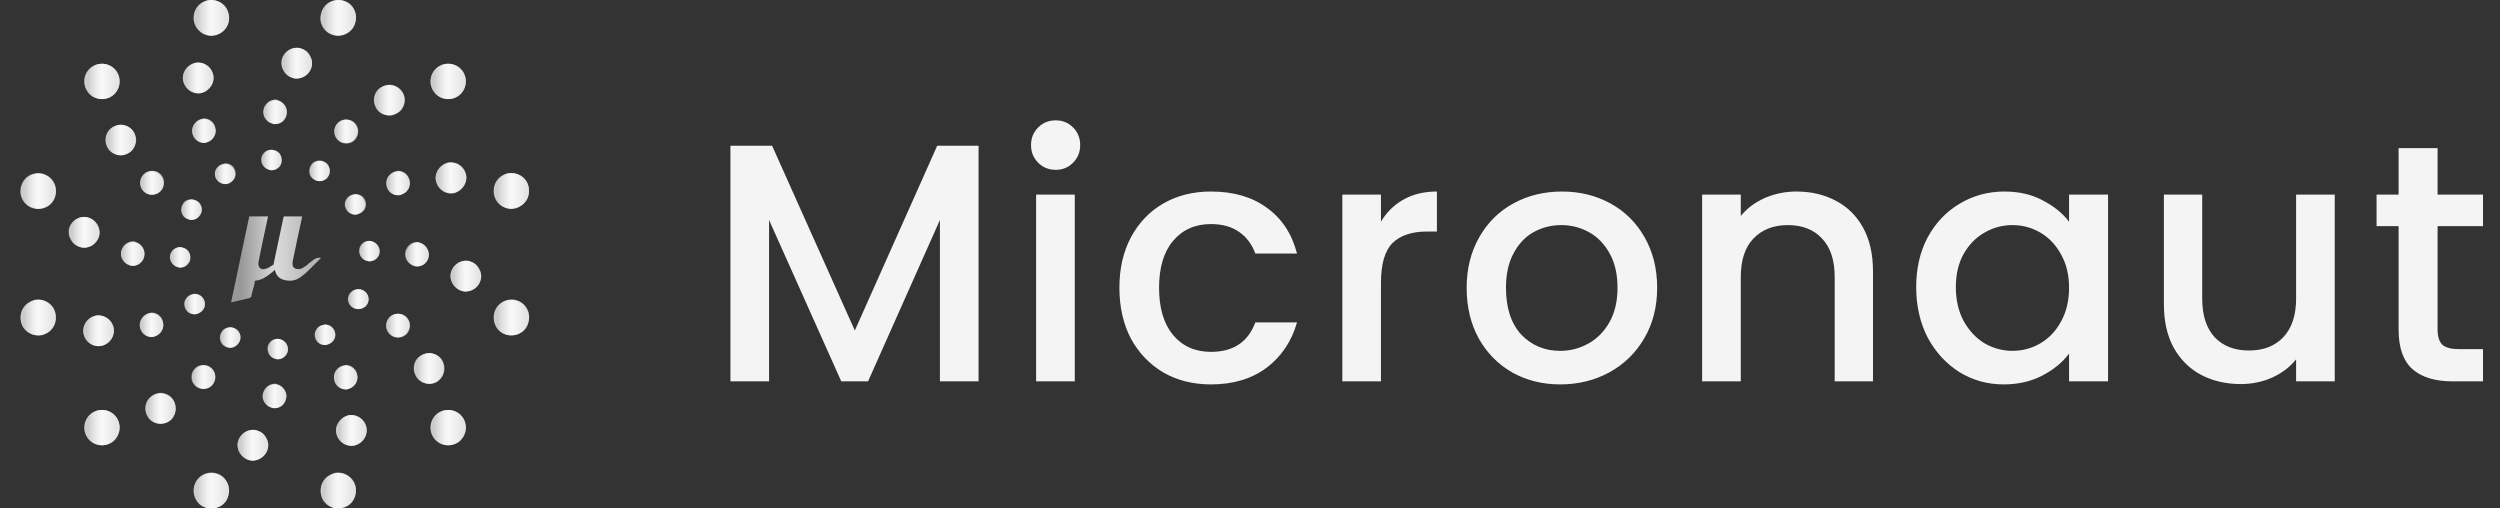 <svg width="118" height="24" viewBox="0 0 118 24" fill="none" xmlns="http://www.w3.org/2000/svg">
<rect x="0" y="0" width="118" height="24" fill="#333333" stroke="none"/>
<path d="M17.445 12.335C17.392 12.335 17.365 12.335 17.311 12.308C17.177 12.281 17.096 12.2 17.015 12.093C16.962 11.985 16.935 11.851 16.962 11.717C17.015 11.502 17.204 11.367 17.419 11.367C17.472 11.367 17.499 11.367 17.553 11.394C17.822 11.475 17.956 11.717 17.902 11.985C17.849 12.2 17.66 12.335 17.445 12.335Z" fill="url(#paint0_linear_3116_15634)"/>
<path d="M17.311 12.31C17.553 12.39 17.822 12.229 17.902 11.987C17.983 11.745 17.822 11.477 17.58 11.396C17.338 11.315 17.069 11.477 16.989 11.719C16.908 11.987 17.069 12.256 17.311 12.31Z" fill="url(#paint1_linear_3116_15634)"/>
<path d="M16.774 10.132C16.559 10.132 16.37 9.997 16.317 9.782C16.236 9.513 16.397 9.272 16.666 9.191C16.72 9.191 16.747 9.164 16.8 9.164C17.015 9.164 17.204 9.298 17.257 9.513C17.338 9.782 17.177 10.024 16.908 10.105C16.854 10.132 16.8 10.132 16.774 10.132Z" fill="url(#paint2_linear_3116_15634)"/>
<path d="M16.882 10.105C17.124 10.024 17.285 9.782 17.204 9.513C17.124 9.272 16.882 9.11 16.613 9.191C16.371 9.272 16.21 9.513 16.291 9.782C16.371 10.024 16.64 10.185 16.882 10.105Z" fill="url(#paint3_linear_3116_15634)"/>
<path fill-rule="evenodd" clip-rule="evenodd" d="M15.153 12.175C14.964 12.363 14.776 12.551 14.588 12.739C14.454 12.874 14.293 13.008 14.131 13.116C13.889 13.277 13.621 13.277 13.352 13.196C13.137 13.116 13.029 12.981 12.976 12.739C12.707 12.954 12.438 13.223 12.035 13.25C12.008 13.411 11.981 13.546 11.928 13.707C11.901 13.787 11.901 13.841 11.874 13.922C11.874 14.029 11.82 14.056 11.713 14.083C11.471 14.137 10.96 14.271 10.906 14.271C11.202 12.927 11.471 11.557 11.766 10.213C12.062 10.213 12.357 10.213 12.653 10.213C12.599 10.428 12.196 12.363 12.196 12.39C12.169 12.632 12.331 12.766 12.546 12.685C12.68 12.659 12.787 12.551 12.895 12.497C12.922 12.497 12.922 12.444 12.922 12.417C13.083 11.691 13.218 10.992 13.379 10.267C13.379 10.24 13.379 10.24 13.406 10.213C13.701 10.213 13.97 10.213 14.266 10.213C14.212 10.428 13.916 11.852 13.809 12.363C13.809 12.39 13.809 12.444 13.809 12.47C13.809 12.578 13.863 12.659 13.97 12.685C14.078 12.712 14.158 12.712 14.266 12.659C14.346 12.605 14.454 12.551 14.534 12.47C14.615 12.39 14.723 12.336 14.803 12.255C14.938 12.175 15.018 12.148 15.153 12.175Z" fill="url(#paint4_linear_3116_15634)"/>
<path d="M15.079 8.546C14.945 8.546 14.838 8.492 14.73 8.411C14.623 8.331 14.596 8.196 14.596 8.062C14.596 7.928 14.649 7.82 14.73 7.713C14.811 7.632 14.945 7.578 15.079 7.578C15.214 7.578 15.321 7.632 15.429 7.713C15.509 7.793 15.563 7.928 15.563 8.062C15.563 8.196 15.509 8.304 15.429 8.411C15.321 8.492 15.214 8.546 15.079 8.546Z" fill="url(#paint5_linear_3116_15634)"/>
<path d="M14.758 7.741C14.57 7.929 14.57 8.224 14.758 8.413C14.946 8.601 15.242 8.601 15.43 8.413C15.618 8.224 15.618 7.929 15.43 7.741C15.242 7.553 14.946 7.553 14.758 7.741Z" fill="url(#paint6_linear_3116_15634)"/>
<path d="M12.823 8.036C12.769 8.036 12.742 8.036 12.688 8.009C12.419 7.928 12.285 7.686 12.339 7.418C12.393 7.203 12.581 7.068 12.796 7.068C12.85 7.068 12.876 7.068 12.93 7.095C13.065 7.122 13.172 7.203 13.226 7.31C13.28 7.418 13.306 7.552 13.28 7.686C13.253 7.875 13.065 8.036 12.823 8.036Z" fill="url(#paint7_linear_3116_15634)"/>
<path d="M12.957 7.095C12.715 7.015 12.446 7.176 12.366 7.418C12.285 7.66 12.446 7.928 12.688 8.009C12.93 8.09 13.199 7.928 13.28 7.686C13.36 7.418 13.199 7.149 12.957 7.095Z" fill="url(#paint8_linear_3116_15634)"/>
<path d="M10.619 8.68C10.404 8.68 10.216 8.546 10.162 8.331C10.082 8.062 10.243 7.82 10.512 7.74C10.566 7.74 10.592 7.713 10.646 7.713C10.861 7.713 11.049 7.847 11.103 8.062C11.184 8.331 11.022 8.573 10.754 8.654C10.7 8.68 10.673 8.68 10.619 8.68Z" fill="url(#paint9_linear_3116_15634)"/>
<path d="M10.754 8.681C10.996 8.6 11.157 8.358 11.076 8.09C10.996 7.848 10.754 7.686 10.485 7.767C10.243 7.848 10.082 8.09 10.163 8.358C10.243 8.573 10.485 8.735 10.754 8.681Z" fill="url(#paint10_linear_3116_15634)"/>
<path d="M9.033 10.374C8.898 10.374 8.791 10.32 8.683 10.239C8.603 10.159 8.549 10.024 8.549 9.89C8.549 9.756 8.603 9.648 8.683 9.541C8.764 9.46 8.898 9.406 9.033 9.406C9.167 9.406 9.274 9.46 9.382 9.541C9.57 9.729 9.57 10.024 9.382 10.213C9.301 10.32 9.167 10.374 9.033 10.374Z" fill="url(#paint11_linear_3116_15634)"/>
<path d="M8.711 9.567C8.523 9.755 8.523 10.051 8.711 10.239C8.9 10.427 9.195 10.427 9.383 10.239C9.571 10.051 9.571 9.755 9.383 9.567C9.195 9.379 8.9 9.379 8.711 9.567Z" fill="url(#paint12_linear_3116_15634)"/>
<path d="M8.523 12.632C8.469 12.632 8.442 12.632 8.388 12.605C8.12 12.524 7.985 12.282 8.039 12.013C8.093 11.798 8.281 11.664 8.496 11.664C8.55 11.664 8.577 11.664 8.63 11.691C8.899 11.772 9.033 12.013 8.98 12.282C8.926 12.47 8.738 12.632 8.523 12.632Z" fill="url(#paint13_linear_3116_15634)"/>
<path d="M8.63 11.691C8.388 11.61 8.119 11.771 8.039 12.013C7.958 12.255 8.119 12.524 8.361 12.605C8.603 12.685 8.872 12.524 8.952 12.282C9.033 12.013 8.899 11.745 8.63 11.691Z" fill="url(#paint14_linear_3116_15634)"/>
<path d="M9.168 14.835C8.953 14.835 8.765 14.7 8.711 14.485C8.631 14.217 8.792 13.975 9.061 13.894C9.114 13.894 9.141 13.867 9.195 13.867C9.41 13.867 9.598 14.002 9.652 14.217C9.733 14.485 9.571 14.727 9.303 14.808C9.276 14.835 9.222 14.835 9.168 14.835Z" fill="url(#paint15_linear_3116_15634)"/>
<path d="M9.06 13.895C8.818 13.975 8.657 14.217 8.738 14.486C8.818 14.728 9.06 14.889 9.329 14.808C9.571 14.728 9.732 14.486 9.652 14.217C9.571 13.975 9.302 13.841 9.06 13.895Z" fill="url(#paint16_linear_3116_15634)"/>
<path d="M10.861 16.421C10.726 16.421 10.619 16.367 10.511 16.286C10.431 16.206 10.377 16.071 10.377 15.937C10.377 15.803 10.431 15.695 10.511 15.588C10.592 15.507 10.726 15.453 10.861 15.453C10.995 15.453 11.103 15.507 11.21 15.588C11.398 15.776 11.398 16.071 11.21 16.259C11.103 16.367 10.995 16.421 10.861 16.421Z" fill="url(#paint17_linear_3116_15634)"/>
<path d="M11.21 16.26C11.398 16.072 11.398 15.777 11.21 15.588C11.021 15.4 10.726 15.4 10.538 15.588C10.35 15.777 10.35 16.072 10.538 16.26C10.726 16.448 11.021 16.448 11.21 16.26Z" fill="url(#paint18_linear_3116_15634)"/>
<path d="M13.119 16.96C13.066 16.96 13.039 16.96 12.985 16.933C12.851 16.906 12.743 16.825 12.689 16.718C12.636 16.61 12.609 16.476 12.636 16.342C12.689 16.127 12.877 15.992 13.092 15.992C13.146 15.992 13.173 15.992 13.227 16.019C13.361 16.046 13.442 16.127 13.522 16.234C13.576 16.342 13.603 16.476 13.576 16.61C13.522 16.799 13.334 16.96 13.119 16.96Z" fill="url(#paint19_linear_3116_15634)"/>
<path d="M12.984 16.931C13.226 17.012 13.495 16.85 13.575 16.608C13.656 16.366 13.495 16.098 13.253 16.017C13.011 15.936 12.742 16.098 12.662 16.34C12.581 16.581 12.742 16.85 12.984 16.931Z" fill="url(#paint20_linear_3116_15634)"/>
<path d="M15.323 16.286C15.108 16.286 14.919 16.151 14.866 15.937C14.839 15.802 14.839 15.695 14.919 15.56C14.973 15.453 15.081 15.372 15.215 15.345C15.269 15.345 15.296 15.318 15.349 15.318C15.564 15.318 15.753 15.453 15.806 15.668C15.887 15.937 15.726 16.178 15.457 16.259C15.403 16.286 15.376 16.286 15.323 16.286Z" fill="url(#paint21_linear_3116_15634)"/>
<path d="M15.215 15.345C14.973 15.426 14.811 15.668 14.892 15.937C14.973 16.178 15.215 16.34 15.483 16.259C15.725 16.178 15.886 15.937 15.806 15.668C15.725 15.426 15.457 15.265 15.215 15.345Z" fill="url(#paint22_linear_3116_15634)"/>
<path d="M16.908 14.593C16.774 14.593 16.667 14.539 16.559 14.459C16.371 14.271 16.371 13.975 16.559 13.787C16.64 13.706 16.774 13.652 16.908 13.652C17.043 13.652 17.15 13.706 17.258 13.787C17.446 13.975 17.446 14.271 17.258 14.459C17.15 14.539 17.043 14.593 16.908 14.593Z" fill="url(#paint23_linear_3116_15634)"/>
<path d="M17.257 14.46C17.445 14.271 17.445 13.976 17.257 13.788C17.069 13.6 16.774 13.6 16.585 13.788C16.397 13.976 16.397 14.271 16.585 14.46C16.747 14.621 17.069 14.621 17.257 14.46Z" fill="url(#paint24_linear_3116_15634)"/>
<path d="M19.675 12.578C19.622 12.578 19.568 12.578 19.541 12.551C19.245 12.47 19.057 12.148 19.138 11.852C19.192 11.61 19.433 11.422 19.675 11.422C19.729 11.422 19.783 11.422 19.81 11.449C20.105 11.529 20.294 11.852 20.213 12.148C20.159 12.416 19.944 12.578 19.675 12.578Z" fill="url(#paint25_linear_3116_15634)"/>
<path d="M19.837 11.476C19.541 11.395 19.246 11.583 19.165 11.879C19.085 12.175 19.273 12.47 19.568 12.551C19.864 12.631 20.16 12.443 20.24 12.148C20.294 11.879 20.133 11.556 19.837 11.476Z" fill="url(#paint26_linear_3116_15634)"/>
<path d="M18.788 9.218C18.546 9.218 18.304 9.057 18.25 8.788C18.224 8.654 18.224 8.493 18.304 8.358C18.385 8.224 18.492 8.143 18.654 8.089C18.707 8.089 18.761 8.062 18.788 8.062C19.03 8.062 19.272 8.224 19.326 8.493C19.352 8.627 19.352 8.788 19.272 8.923C19.191 9.057 19.084 9.138 18.922 9.191C18.895 9.218 18.842 9.218 18.788 9.218Z" fill="url(#paint27_linear_3116_15634)"/>
<path d="M18.924 9.191C19.22 9.111 19.408 8.815 19.327 8.52C19.247 8.224 18.951 8.036 18.655 8.116C18.36 8.197 18.172 8.493 18.252 8.788C18.333 9.111 18.628 9.272 18.924 9.191Z" fill="url(#paint28_linear_3116_15634)"/>
<path d="M16.344 6.773C16.182 6.773 16.048 6.72 15.941 6.612C15.833 6.505 15.779 6.37 15.779 6.209C15.779 6.048 15.833 5.913 15.941 5.806C16.048 5.698 16.182 5.645 16.344 5.645C16.505 5.645 16.639 5.698 16.747 5.806C16.962 6.021 16.962 6.37 16.747 6.612C16.639 6.72 16.505 6.773 16.344 6.773Z" fill="url(#paint29_linear_3116_15634)"/>
<path d="M15.941 6.585C16.156 6.8 16.505 6.8 16.72 6.585C16.935 6.37 16.935 6.021 16.72 5.806C16.505 5.591 16.156 5.591 15.941 5.806C15.726 6.021 15.726 6.37 15.941 6.585Z" fill="url(#paint30_linear_3116_15634)"/>
<path d="M12.984 5.859C12.93 5.859 12.877 5.859 12.85 5.832C12.554 5.751 12.366 5.429 12.447 5.133C12.5 4.891 12.742 4.703 12.984 4.703C13.038 4.703 13.091 4.703 13.118 4.73C13.414 4.811 13.602 5.133 13.521 5.429C13.468 5.698 13.253 5.859 12.984 5.859Z" fill="url(#paint31_linear_3116_15634)"/>
<path d="M12.85 5.832C13.145 5.913 13.441 5.725 13.521 5.429C13.602 5.133 13.414 4.838 13.118 4.757C12.823 4.676 12.527 4.865 12.447 5.16C12.366 5.456 12.554 5.751 12.85 5.832Z" fill="url(#paint32_linear_3116_15634)"/>
<path d="M9.625 6.745C9.383 6.745 9.141 6.584 9.087 6.315C9.006 6.02 9.195 5.697 9.49 5.617C9.544 5.617 9.598 5.59 9.625 5.59C9.866 5.59 10.108 5.751 10.162 6.02C10.243 6.315 10.055 6.638 9.759 6.719C9.732 6.745 9.678 6.745 9.625 6.745Z" fill="url(#paint33_linear_3116_15634)"/>
<path d="M9.49 5.644C9.195 5.724 9.006 6.02 9.087 6.316C9.168 6.611 9.463 6.799 9.759 6.719C10.055 6.638 10.243 6.342 10.162 6.047C10.082 5.751 9.786 5.563 9.49 5.644Z" fill="url(#paint34_linear_3116_15634)"/>
<path d="M7.179 9.191C7.017 9.191 6.883 9.138 6.776 9.03C6.668 8.923 6.614 8.788 6.614 8.627C6.614 8.466 6.668 8.331 6.776 8.224C6.883 8.116 7.017 8.062 7.179 8.062C7.34 8.062 7.474 8.116 7.582 8.224C7.689 8.331 7.743 8.466 7.743 8.627C7.743 8.788 7.689 8.923 7.582 9.03C7.474 9.138 7.313 9.191 7.179 9.191Z" fill="url(#paint35_linear_3116_15634)"/>
<path d="M6.776 9.03C6.991 9.245 7.34 9.245 7.555 9.03C7.77 8.815 7.77 8.466 7.555 8.251C7.34 8.036 6.991 8.036 6.776 8.251C6.561 8.466 6.561 8.815 6.776 9.03Z" fill="url(#paint36_linear_3116_15634)"/>
<path d="M6.265 12.55C6.211 12.55 6.158 12.55 6.131 12.523C5.835 12.443 5.647 12.12 5.728 11.825C5.781 11.583 6.023 11.395 6.265 11.395C6.319 11.395 6.373 11.395 6.4 11.421C6.695 11.502 6.883 11.825 6.803 12.12C6.749 12.389 6.507 12.55 6.265 12.55Z" fill="url(#paint37_linear_3116_15634)"/>
<path d="M6.131 12.523C6.426 12.604 6.722 12.416 6.803 12.12C6.883 11.825 6.695 11.529 6.4 11.448C6.104 11.368 5.808 11.556 5.728 11.851C5.647 12.147 5.835 12.443 6.131 12.523Z" fill="url(#paint38_linear_3116_15634)"/>
<path d="M7.153 15.91C6.911 15.91 6.669 15.748 6.615 15.479C6.535 15.184 6.723 14.861 7.019 14.781C7.072 14.781 7.126 14.754 7.153 14.754C7.395 14.754 7.637 14.915 7.69 15.184C7.771 15.479 7.583 15.802 7.287 15.883C7.26 15.91 7.207 15.91 7.153 15.91Z" fill="url(#paint39_linear_3116_15634)"/>
<path d="M7.019 14.808C6.723 14.888 6.535 15.184 6.615 15.48C6.696 15.775 6.992 15.963 7.287 15.883C7.583 15.802 7.771 15.507 7.69 15.211C7.61 14.915 7.314 14.727 7.019 14.808Z" fill="url(#paint40_linear_3116_15634)"/>
<path d="M9.598 18.355C9.436 18.355 9.302 18.302 9.194 18.194C9.087 18.087 9.033 17.952 9.033 17.791C9.033 17.63 9.087 17.495 9.194 17.388C9.302 17.28 9.436 17.227 9.598 17.227C9.759 17.227 9.893 17.28 10.001 17.388C10.216 17.603 10.216 17.952 10.001 18.194C9.893 18.302 9.759 18.355 9.598 18.355Z" fill="url(#paint41_linear_3116_15634)"/>
<path d="M10.001 17.415C9.786 17.2 9.437 17.2 9.222 17.415C9.007 17.63 9.007 17.98 9.222 18.195C9.437 18.41 9.786 18.41 10.001 18.195C10.216 17.98 10.216 17.63 10.001 17.415Z" fill="url(#paint42_linear_3116_15634)"/>
<path d="M12.957 19.269C12.903 19.269 12.85 19.269 12.823 19.242C12.688 19.215 12.554 19.108 12.473 18.973C12.393 18.839 12.366 18.678 12.42 18.543C12.473 18.301 12.715 18.113 12.957 18.113C13.011 18.113 13.065 18.113 13.091 18.14C13.226 18.167 13.36 18.274 13.441 18.409C13.521 18.543 13.548 18.704 13.495 18.839C13.441 19.108 13.226 19.269 12.957 19.269Z" fill="url(#paint43_linear_3116_15634)"/>
<path d="M13.092 18.167C12.796 18.087 12.501 18.275 12.42 18.57C12.339 18.866 12.528 19.162 12.823 19.242C13.119 19.323 13.415 19.135 13.495 18.839C13.576 18.57 13.388 18.248 13.092 18.167Z" fill="url(#paint44_linear_3116_15634)"/>
<path d="M16.316 18.382C16.074 18.382 15.832 18.221 15.779 17.952C15.752 17.818 15.752 17.657 15.832 17.522C15.913 17.388 16.021 17.307 16.182 17.253C16.236 17.253 16.289 17.227 16.316 17.227C16.558 17.227 16.8 17.388 16.854 17.657C16.934 17.952 16.746 18.275 16.451 18.355C16.424 18.382 16.37 18.382 16.316 18.382Z" fill="url(#paint45_linear_3116_15634)"/>
<path d="M16.451 18.355C16.747 18.275 16.935 17.979 16.855 17.684C16.774 17.388 16.478 17.2 16.183 17.28C15.887 17.361 15.699 17.657 15.78 17.952C15.86 18.248 16.156 18.436 16.451 18.355Z" fill="url(#paint46_linear_3116_15634)"/>
<path d="M18.79 15.937C18.629 15.937 18.494 15.884 18.387 15.776C18.172 15.561 18.172 15.212 18.387 14.97C18.494 14.862 18.629 14.809 18.79 14.809C18.951 14.809 19.086 14.862 19.193 14.97C19.408 15.185 19.408 15.534 19.193 15.776C19.059 15.884 18.924 15.937 18.79 15.937Z" fill="url(#paint47_linear_3116_15634)"/>
<path d="M19.166 14.97C18.951 14.755 18.602 14.755 18.387 14.97C18.172 15.185 18.172 15.534 18.387 15.749C18.602 15.964 18.951 15.964 19.166 15.749C19.381 15.534 19.381 15.185 19.166 14.97Z" fill="url(#paint48_linear_3116_15634)"/>
<path d="M21.986 13.758C21.932 13.758 21.852 13.758 21.798 13.731C21.422 13.623 21.18 13.22 21.287 12.844C21.368 12.522 21.664 12.307 21.986 12.307C22.04 12.307 22.12 12.307 22.174 12.334C22.362 12.387 22.524 12.495 22.604 12.683C22.712 12.844 22.739 13.032 22.685 13.22C22.604 13.543 22.309 13.758 21.986 13.758Z" fill="url(#paint49_linear_3116_15634)"/>
<path d="M21.798 13.732C22.174 13.839 22.577 13.597 22.685 13.221C22.792 12.845 22.55 12.442 22.174 12.334C21.798 12.227 21.395 12.469 21.287 12.845C21.18 13.221 21.422 13.624 21.798 13.732Z" fill="url(#paint50_linear_3116_15634)"/>
<path d="M21.287 9.109C20.964 9.109 20.669 8.894 20.588 8.572C20.481 8.196 20.723 7.793 21.099 7.685C21.152 7.658 21.233 7.658 21.287 7.658C21.609 7.658 21.905 7.873 21.986 8.196C22.093 8.572 21.851 8.975 21.475 9.083C21.421 9.109 21.341 9.109 21.287 9.109Z" fill="url(#paint51_linear_3116_15634)"/>
<path d="M21.986 8.222C21.878 7.846 21.502 7.604 21.099 7.711C20.723 7.819 20.481 8.195 20.588 8.598C20.696 8.974 21.072 9.216 21.475 9.109C21.851 8.974 22.093 8.598 21.986 8.222Z" fill="url(#paint52_linear_3116_15634)"/>
<path d="M18.385 5.453C18.197 5.453 18.009 5.373 17.874 5.238C17.74 5.104 17.659 4.916 17.659 4.728C17.659 4.539 17.74 4.351 17.874 4.217C18.009 4.083 18.197 4.002 18.385 4.002C18.573 4.002 18.761 4.083 18.895 4.217C19.03 4.351 19.11 4.539 19.11 4.728C19.11 4.916 19.03 5.104 18.895 5.238C18.734 5.373 18.573 5.453 18.385 5.453Z" fill="url(#paint53_linear_3116_15634)"/>
<path d="M18.869 4.217C18.601 3.948 18.144 3.948 17.848 4.217C17.579 4.486 17.579 4.943 17.848 5.238C18.117 5.507 18.574 5.507 18.869 5.238C19.165 4.943 19.165 4.486 18.869 4.217Z" fill="url(#paint54_linear_3116_15634)"/>
<path d="M14.005 3.707C13.951 3.707 13.87 3.707 13.817 3.68C13.44 3.573 13.198 3.17 13.306 2.793C13.387 2.471 13.682 2.256 14.005 2.256C14.058 2.256 14.139 2.256 14.193 2.283C14.381 2.336 14.542 2.444 14.623 2.632C14.73 2.793 14.757 2.982 14.704 3.17C14.623 3.492 14.327 3.707 14.005 3.707Z" fill="url(#paint55_linear_3116_15634)"/>
<path d="M13.816 3.681C14.193 3.788 14.596 3.547 14.703 3.17C14.811 2.794 14.569 2.391 14.193 2.283C13.816 2.176 13.413 2.418 13.306 2.794C13.225 3.197 13.44 3.574 13.816 3.681Z" fill="url(#paint56_linear_3116_15634)"/>
<path d="M9.355 4.406C9.033 4.406 8.737 4.191 8.657 3.869C8.549 3.493 8.791 3.089 9.167 2.982C9.221 2.955 9.302 2.955 9.355 2.955C9.678 2.955 9.973 3.17 10.054 3.493C10.108 3.681 10.081 3.869 9.973 4.03C9.866 4.191 9.732 4.326 9.543 4.379C9.49 4.406 9.436 4.406 9.355 4.406Z" fill="url(#paint57_linear_3116_15634)"/>
<path d="M9.543 4.378C9.92 4.271 10.162 3.894 10.054 3.491C9.947 3.115 9.57 2.873 9.167 2.981C8.791 3.088 8.549 3.464 8.657 3.868C8.791 4.244 9.167 4.486 9.543 4.378Z" fill="url(#paint58_linear_3116_15634)"/>
<path d="M5.7 7.336C5.512 7.336 5.324 7.255 5.189 7.121C4.894 6.825 4.921 6.369 5.189 6.1C5.324 5.965 5.512 5.885 5.7 5.885C5.888 5.885 6.076 5.965 6.211 6.1C6.345 6.234 6.426 6.422 6.426 6.61C6.426 6.799 6.345 6.987 6.211 7.121C6.076 7.255 5.888 7.336 5.7 7.336Z" fill="url(#paint59_linear_3116_15634)"/>
<path d="M6.21 6.098C5.941 5.829 5.484 5.829 5.189 6.098C4.92 6.367 4.92 6.824 5.189 7.119C5.458 7.388 5.915 7.388 6.21 7.119C6.479 6.824 6.479 6.367 6.21 6.098Z" fill="url(#paint60_linear_3116_15634)"/>
<path d="M3.98 11.69C3.926 11.69 3.845 11.69 3.791 11.663C3.603 11.609 3.442 11.501 3.361 11.313C3.254 11.152 3.227 10.964 3.281 10.776C3.361 10.453 3.657 10.238 3.98 10.238C4.033 10.238 4.114 10.238 4.168 10.265C4.544 10.373 4.786 10.776 4.678 11.152C4.571 11.475 4.302 11.69 3.98 11.69Z" fill="url(#paint61_linear_3116_15634)"/>
<path d="M4.141 10.266C3.765 10.158 3.362 10.4 3.254 10.777C3.173 11.153 3.388 11.556 3.792 11.663C4.168 11.771 4.571 11.529 4.678 11.153C4.759 10.777 4.544 10.373 4.141 10.266Z" fill="url(#paint62_linear_3116_15634)"/>
<path d="M4.652 16.338C4.33 16.338 4.034 16.123 3.953 15.8C3.846 15.424 4.088 15.021 4.464 14.914C4.518 14.887 4.598 14.887 4.652 14.887C4.975 14.887 5.27 15.102 5.351 15.424C5.458 15.8 5.217 16.204 4.84 16.311C4.787 16.311 4.733 16.338 4.652 16.338Z" fill="url(#paint63_linear_3116_15634)"/>
<path d="M4.464 14.914C4.088 15.022 3.846 15.398 3.953 15.801C4.061 16.177 4.437 16.419 4.84 16.312C5.217 16.204 5.458 15.828 5.351 15.425C5.243 15.049 4.84 14.807 4.464 14.914Z" fill="url(#paint64_linear_3116_15634)"/>
<path d="M7.581 19.994C7.393 19.994 7.205 19.914 7.07 19.779C6.936 19.645 6.855 19.457 6.855 19.269C6.855 19.081 6.936 18.892 7.07 18.758C7.205 18.624 7.393 18.543 7.581 18.543C7.769 18.543 7.957 18.624 8.092 18.758C8.361 19.054 8.361 19.511 8.092 19.779C7.957 19.941 7.769 19.994 7.581 19.994Z" fill="url(#paint65_linear_3116_15634)"/>
<path d="M8.091 18.784C7.822 18.515 7.365 18.515 7.07 18.784C6.801 19.052 6.801 19.509 7.07 19.805C7.338 20.074 7.795 20.074 8.091 19.805C8.36 19.509 8.36 19.052 8.091 18.784Z" fill="url(#paint66_linear_3116_15634)"/>
<path d="M11.935 21.74C11.882 21.74 11.801 21.74 11.747 21.713C11.371 21.606 11.129 21.203 11.237 20.827C11.317 20.504 11.613 20.289 11.935 20.289C11.989 20.289 12.07 20.289 12.123 20.316C12.312 20.37 12.473 20.477 12.553 20.665C12.661 20.827 12.688 21.015 12.634 21.203C12.553 21.498 12.258 21.74 11.935 21.74Z" fill="url(#paint67_linear_3116_15634)"/>
<path d="M12.123 20.317C11.747 20.209 11.344 20.451 11.237 20.827C11.129 21.204 11.371 21.607 11.747 21.714C12.123 21.822 12.527 21.58 12.634 21.204C12.742 20.8 12.5 20.424 12.123 20.317Z" fill="url(#paint68_linear_3116_15634)"/>
<path d="M16.585 21.041C16.262 21.041 15.967 20.826 15.886 20.504C15.832 20.316 15.859 20.127 15.967 19.966C16.074 19.805 16.209 19.671 16.397 19.617C16.451 19.59 16.531 19.59 16.585 19.59C16.907 19.59 17.203 19.805 17.284 20.127C17.391 20.504 17.149 20.907 16.773 21.014C16.692 21.041 16.639 21.041 16.585 21.041Z" fill="url(#paint69_linear_3116_15634)"/>
<path d="M16.397 19.617C16.02 19.725 15.778 20.101 15.886 20.504C15.993 20.881 16.37 21.122 16.773 21.015C17.149 20.907 17.391 20.531 17.284 20.128C17.176 19.752 16.773 19.51 16.397 19.617Z" fill="url(#paint70_linear_3116_15634)"/>
<path d="M20.267 18.113C20.078 18.113 19.89 18.033 19.756 17.898C19.622 17.764 19.541 17.576 19.541 17.388C19.541 17.2 19.622 17.012 19.756 16.877C19.89 16.743 20.078 16.662 20.267 16.662C20.455 16.662 20.643 16.743 20.777 16.877C21.046 17.146 21.046 17.63 20.777 17.898C20.643 18.06 20.455 18.113 20.267 18.113Z" fill="url(#paint71_linear_3116_15634)"/>
<path d="M20.749 17.897C21.018 17.628 21.018 17.171 20.749 16.875C20.48 16.607 20.024 16.607 19.728 16.875C19.459 17.144 19.459 17.601 19.728 17.897C20.024 18.192 20.48 18.192 20.749 17.897Z" fill="url(#paint72_linear_3116_15634)"/>
<path d="M24.137 15.83C24.056 15.83 24.003 15.83 23.922 15.803C23.707 15.749 23.519 15.615 23.411 15.4C23.304 15.212 23.277 14.97 23.331 14.755C23.438 14.379 23.761 14.137 24.137 14.137C24.218 14.137 24.271 14.137 24.352 14.164C24.809 14.271 25.078 14.755 24.943 15.185C24.863 15.588 24.513 15.83 24.137 15.83Z" fill="url(#paint73_linear_3116_15634)"/>
<path d="M24.352 14.189C23.895 14.082 23.439 14.324 23.331 14.781C23.224 15.238 23.465 15.694 23.922 15.802C24.379 15.909 24.836 15.668 24.944 15.211C25.051 14.754 24.782 14.297 24.352 14.189Z" fill="url(#paint74_linear_3116_15634)"/>
<path d="M24.137 9.863C23.761 9.863 23.411 9.594 23.331 9.245C23.277 9.03 23.304 8.788 23.411 8.6C23.519 8.412 23.707 8.277 23.922 8.197C24.003 8.17 24.056 8.17 24.137 8.17C24.513 8.17 24.863 8.439 24.943 8.788C24.997 9.003 24.97 9.245 24.863 9.433C24.755 9.621 24.567 9.756 24.352 9.836C24.271 9.836 24.218 9.863 24.137 9.863Z" fill="url(#paint75_linear_3116_15634)"/>
<path d="M24.352 9.81C24.809 9.702 25.051 9.245 24.944 8.788C24.836 8.332 24.379 8.09 23.922 8.197C23.465 8.305 23.224 8.762 23.331 9.218C23.439 9.675 23.895 9.944 24.352 9.81Z" fill="url(#paint76_linear_3116_15634)"/>
<path d="M21.154 4.676C20.939 4.676 20.724 4.595 20.563 4.434C20.402 4.273 20.321 4.058 20.321 3.843C20.321 3.628 20.402 3.413 20.563 3.252C20.724 3.09 20.939 3.01 21.154 3.01C21.369 3.01 21.584 3.09 21.746 3.252C22.068 3.574 22.068 4.112 21.746 4.434C21.584 4.595 21.369 4.676 21.154 4.676Z" fill="url(#paint77_linear_3116_15634)"/>
<path d="M20.563 4.434C20.886 4.757 21.423 4.757 21.746 4.434C22.068 4.112 22.068 3.574 21.746 3.252C21.423 2.929 20.886 2.929 20.563 3.252C20.241 3.574 20.241 4.085 20.563 4.434Z" fill="url(#paint78_linear_3116_15634)"/>
<path d="M15.967 1.693C15.886 1.693 15.832 1.693 15.752 1.666C15.295 1.559 15.026 1.075 15.161 0.645C15.241 0.269 15.591 0 15.967 0C16.047 0 16.101 0 16.182 0.027C16.639 0.134 16.908 0.618 16.773 1.048C16.693 1.424 16.343 1.693 15.967 1.693Z" fill="url(#paint79_linear_3116_15634)"/>
<path d="M15.752 1.64C16.209 1.747 16.666 1.505 16.773 1.049C16.881 0.592 16.639 0.135 16.182 0.027C15.725 -0.08 15.268 0.162 15.161 0.619C15.026 1.075 15.295 1.532 15.752 1.64Z" fill="url(#paint80_linear_3116_15634)"/>
<path d="M9.974 1.693C9.598 1.693 9.248 1.424 9.168 1.075C9.114 0.86 9.141 0.618 9.248 0.43C9.356 0.242 9.544 0.108 9.759 0.027C9.839 0 9.92 0 9.974 0C10.35 0 10.699 0.269 10.78 0.618C10.914 1.075 10.646 1.532 10.189 1.666C10.135 1.666 10.054 1.693 9.974 1.693Z" fill="url(#paint81_linear_3116_15634)"/>
<path d="M10.189 1.64C10.646 1.532 10.915 1.075 10.78 0.619C10.673 0.162 10.216 -0.08 9.759 0.027C9.302 0.135 9.06 0.592 9.168 1.049C9.302 1.505 9.759 1.774 10.189 1.64Z" fill="url(#paint82_linear_3116_15634)"/>
<path d="M4.814 4.676C4.599 4.676 4.384 4.595 4.222 4.434C4.061 4.273 3.98 4.058 3.98 3.843C3.98 3.628 4.061 3.413 4.222 3.252C4.384 3.09 4.599 3.01 4.814 3.01C5.029 3.01 5.244 3.09 5.405 3.252C5.566 3.413 5.647 3.628 5.647 3.843C5.647 4.058 5.566 4.273 5.405 4.434C5.244 4.595 5.029 4.676 4.814 4.676Z" fill="url(#paint83_linear_3116_15634)"/>
<path d="M4.222 4.434C4.545 4.757 5.082 4.757 5.405 4.434C5.727 4.112 5.727 3.574 5.405 3.252C5.082 2.929 4.545 2.929 4.222 3.252C3.9 3.574 3.9 4.085 4.222 4.434Z" fill="url(#paint84_linear_3116_15634)"/>
<path d="M1.804 9.864C1.723 9.864 1.669 9.864 1.589 9.837C1.132 9.729 0.863 9.245 0.998 8.815C1.105 8.439 1.428 8.197 1.804 8.197C1.884 8.197 1.938 8.197 2.019 8.224C2.234 8.278 2.422 8.412 2.529 8.627C2.637 8.815 2.664 9.057 2.61 9.272C2.529 9.595 2.207 9.864 1.804 9.864Z" fill="url(#paint85_linear_3116_15634)"/>
<path d="M2.019 8.197C1.562 8.09 1.105 8.332 0.998 8.788C0.89 9.245 1.132 9.702 1.589 9.81C2.046 9.944 2.503 9.675 2.611 9.218C2.745 8.788 2.476 8.332 2.019 8.197Z" fill="url(#paint86_linear_3116_15634)"/>
<path d="M1.804 15.83C1.428 15.83 1.078 15.561 0.998 15.212C0.944 14.997 0.971 14.755 1.078 14.567C1.186 14.379 1.374 14.244 1.589 14.164C1.669 14.137 1.723 14.137 1.804 14.137C2.18 14.137 2.529 14.405 2.61 14.755C2.664 14.97 2.637 15.212 2.529 15.4C2.422 15.588 2.234 15.722 2.019 15.803C1.965 15.83 1.884 15.83 1.804 15.83Z" fill="url(#paint87_linear_3116_15634)"/>
<path d="M1.589 14.191C1.132 14.298 0.89 14.755 0.998 15.212C1.105 15.669 1.562 15.911 2.019 15.803C2.476 15.696 2.718 15.239 2.611 14.782C2.503 14.325 2.046 14.056 1.589 14.191Z" fill="url(#paint88_linear_3116_15634)"/>
<path d="M4.814 21.016C4.599 21.016 4.384 20.935 4.222 20.774C3.9 20.451 3.9 19.914 4.222 19.591C4.384 19.43 4.599 19.35 4.814 19.35C5.029 19.35 5.244 19.43 5.405 19.591C5.566 19.753 5.647 19.968 5.647 20.183C5.647 20.398 5.566 20.613 5.405 20.774C5.244 20.935 5.029 21.016 4.814 21.016Z" fill="url(#paint89_linear_3116_15634)"/>
<path d="M5.405 19.591C5.082 19.269 4.545 19.269 4.222 19.591C3.9 19.914 3.9 20.451 4.222 20.774C4.545 21.096 5.082 21.096 5.405 20.774C5.727 20.425 5.727 19.914 5.405 19.591Z" fill="url(#paint90_linear_3116_15634)"/>
<path d="M9.974 24C9.893 24 9.839 24 9.759 23.973C9.544 23.919 9.356 23.785 9.248 23.57C9.141 23.382 9.114 23.14 9.168 22.925C9.275 22.549 9.598 22.307 9.974 22.307C10.054 22.307 10.108 22.307 10.189 22.334C10.404 22.387 10.592 22.522 10.699 22.737C10.807 22.925 10.834 23.167 10.78 23.382C10.699 23.758 10.377 24 9.974 24Z" fill="url(#paint91_linear_3116_15634)"/>
<path d="M10.189 22.361C9.732 22.254 9.275 22.496 9.168 22.953C9.06 23.409 9.302 23.866 9.759 23.974C10.216 24.081 10.673 23.839 10.78 23.383C10.915 22.926 10.646 22.469 10.189 22.361Z" fill="url(#paint92_linear_3116_15634)"/>
<path d="M15.968 24C15.592 24 15.242 23.731 15.162 23.382C15.108 23.167 15.135 22.925 15.242 22.737C15.35 22.549 15.538 22.414 15.753 22.334C15.834 22.307 15.887 22.307 15.968 22.307C16.344 22.307 16.694 22.575 16.774 22.925C16.882 23.382 16.64 23.839 16.183 23.946C16.102 24 16.049 24 15.968 24Z" fill="url(#paint93_linear_3116_15634)"/>
<path d="M15.751 22.361C15.294 22.468 15.053 22.925 15.16 23.382C15.268 23.839 15.725 24.081 16.181 23.973C16.638 23.866 16.88 23.409 16.773 22.952C16.638 22.495 16.181 22.227 15.751 22.361Z" fill="url(#paint94_linear_3116_15634)"/>
<path d="M21.154 21.016C20.939 21.016 20.724 20.935 20.563 20.774C20.402 20.613 20.321 20.398 20.321 20.183C20.321 19.968 20.402 19.753 20.563 19.591C20.724 19.43 20.939 19.35 21.154 19.35C21.369 19.35 21.584 19.43 21.746 19.591C21.907 19.753 21.988 19.968 21.988 20.183C21.988 20.398 21.907 20.613 21.746 20.774C21.584 20.935 21.369 21.016 21.154 21.016Z" fill="url(#paint95_linear_3116_15634)"/>
<path d="M21.746 19.591C21.423 19.269 20.886 19.269 20.563 19.591C20.241 19.914 20.241 20.451 20.563 20.774C20.886 21.096 21.423 21.096 21.746 20.774C22.068 20.425 22.068 19.914 21.746 19.591Z" fill="url(#paint96_linear_3116_15634)"/>
<path d="M46.188 6.88V18H44.364V10.384L40.972 18H39.708L36.3 10.384V18H34.476V6.88H36.444L40.348 15.6L44.236 6.88H46.188ZM49.833 8.016C49.502 8.016 49.225 7.904 49.001 7.68C48.777 7.456 48.665 7.179 48.665 6.848C48.665 6.517 48.777 6.24 49.001 6.016C49.225 5.792 49.502 5.68 49.833 5.68C50.153 5.68 50.425 5.792 50.649 6.016C50.873 6.24 50.985 6.517 50.985 6.848C50.985 7.179 50.873 7.456 50.649 7.68C50.425 7.904 50.153 8.016 49.833 8.016ZM50.729 9.184V18H48.905V9.184H50.729ZM52.836 13.584C52.836 12.677 53.017 11.883 53.38 11.2C53.753 10.507 54.265 9.973 54.916 9.6C55.566 9.227 56.313 9.04 57.156 9.04C58.222 9.04 59.102 9.296 59.796 9.808C60.5 10.309 60.974 11.029 61.22 11.968H59.252C59.092 11.531 58.836 11.189 58.484 10.944C58.132 10.699 57.689 10.576 57.156 10.576C56.409 10.576 55.812 10.843 55.364 11.376C54.926 11.899 54.708 12.635 54.708 13.584C54.708 14.533 54.926 15.275 55.364 15.808C55.812 16.341 56.409 16.608 57.156 16.608C58.212 16.608 58.91 16.144 59.252 15.216H61.22C60.964 16.112 60.484 16.827 59.78 17.36C59.076 17.883 58.201 18.144 57.156 18.144C56.313 18.144 55.566 17.957 54.916 17.584C54.265 17.2 53.753 16.667 53.38 15.984C53.017 15.291 52.836 14.491 52.836 13.584ZM65.181 10.464C65.448 10.016 65.8 9.669 66.237 9.424C66.686 9.168 67.213 9.04 67.822 9.04V10.928H67.358C66.643 10.928 66.099 11.109 65.725 11.472C65.363 11.835 65.181 12.464 65.181 13.36V18H63.358V9.184H65.181V10.464ZM73.642 18.144C72.81 18.144 72.058 17.957 71.386 17.584C70.714 17.2 70.186 16.667 69.802 15.984C69.418 15.291 69.226 14.491 69.226 13.584C69.226 12.688 69.424 11.893 69.818 11.2C70.213 10.507 70.751 9.973 71.434 9.6C72.117 9.227 72.879 9.04 73.722 9.04C74.565 9.04 75.328 9.227 76.01 9.6C76.693 9.973 77.231 10.507 77.626 11.2C78.021 11.893 78.218 12.688 78.218 13.584C78.218 14.48 78.016 15.275 77.61 15.968C77.205 16.661 76.65 17.2 75.946 17.584C75.253 17.957 74.485 18.144 73.642 18.144ZM73.642 16.56C74.112 16.56 74.549 16.448 74.954 16.224C75.37 16 75.706 15.664 75.962 15.216C76.218 14.768 76.346 14.224 76.346 13.584C76.346 12.944 76.224 12.405 75.978 11.968C75.733 11.52 75.407 11.184 75.002 10.96C74.597 10.736 74.159 10.624 73.69 10.624C73.221 10.624 72.784 10.736 72.378 10.96C71.984 11.184 71.669 11.52 71.434 11.968C71.2 12.405 71.082 12.944 71.082 13.584C71.082 14.533 71.322 15.269 71.802 15.792C72.293 16.304 72.906 16.56 73.642 16.56ZM84.789 9.04C85.483 9.04 86.101 9.184 86.645 9.472C87.2 9.76 87.632 10.187 87.941 10.752C88.251 11.317 88.405 12 88.405 12.8V18H86.597V13.072C86.597 12.283 86.4 11.68 86.005 11.264C85.611 10.837 85.072 10.624 84.389 10.624C83.707 10.624 83.163 10.837 82.757 11.264C82.363 11.68 82.165 12.283 82.165 13.072V18H80.341V9.184H82.165V10.192C82.464 9.829 82.843 9.547 83.301 9.344C83.771 9.141 84.267 9.04 84.789 9.04ZM90.444 13.552C90.444 12.667 90.625 11.883 90.988 11.2C91.361 10.517 91.863 9.989 92.492 9.616C93.132 9.232 93.836 9.04 94.604 9.04C95.297 9.04 95.9 9.179 96.412 9.456C96.935 9.723 97.351 10.059 97.66 10.464V9.184H99.5V18H97.66V16.688C97.351 17.104 96.929 17.451 96.396 17.728C95.863 18.005 95.255 18.144 94.572 18.144C93.815 18.144 93.121 17.952 92.492 17.568C91.863 17.173 91.361 16.629 90.988 15.936C90.625 15.232 90.444 14.437 90.444 13.552ZM97.66 13.584C97.66 12.976 97.532 12.448 97.276 12C97.031 11.552 96.705 11.211 96.3 10.976C95.895 10.741 95.457 10.624 94.988 10.624C94.519 10.624 94.081 10.741 93.676 10.976C93.271 11.2 92.94 11.536 92.684 11.984C92.439 12.421 92.316 12.944 92.316 13.552C92.316 14.16 92.439 14.693 92.684 15.152C92.94 15.611 93.271 15.963 93.676 16.208C94.092 16.443 94.529 16.56 94.988 16.56C95.457 16.56 95.895 16.443 96.3 16.208C96.705 15.973 97.031 15.632 97.276 15.184C97.532 14.725 97.66 14.192 97.66 13.584ZM110.2 9.184V18H108.376V16.96C108.088 17.323 107.709 17.611 107.24 17.824C106.781 18.027 106.29 18.128 105.768 18.128C105.074 18.128 104.45 17.984 103.896 17.696C103.352 17.408 102.92 16.981 102.6 16.416C102.29 15.851 102.136 15.168 102.136 14.368V9.184H103.944V14.096C103.944 14.885 104.141 15.493 104.536 15.92C104.93 16.336 105.469 16.544 106.152 16.544C106.834 16.544 107.373 16.336 107.768 15.92C108.173 15.493 108.376 14.885 108.376 14.096V9.184H110.2ZM115.054 10.672V15.552C115.054 15.883 115.129 16.123 115.278 16.272C115.438 16.411 115.705 16.48 116.078 16.48H117.198V18H115.758C114.937 18 114.308 17.808 113.87 17.424C113.433 17.04 113.214 16.416 113.214 15.552V10.672H112.174V9.184H113.214V6.992H115.054V9.184H117.198V10.672H115.054Z" fill="#F4F4F5"/>
<defs>
<linearGradient id="paint0_linear_3116_15634" x1="17.057" y1="11.851" x2="17.808" y2="11.851" gradientUnits="userSpaceOnUse">
<stop stop-color="white" stop-opacity="0.5"/>
<stop offset="0.5" stop-color="white" stop-opacity="0.82"/>
<stop offset="1" stop-color="white" stop-opacity="0.64"/>
</linearGradient>
<linearGradient id="paint1_linear_3116_15634" x1="17.073" y1="11.853" x2="17.818" y2="11.853" gradientUnits="userSpaceOnUse">
<stop stop-color="white" stop-opacity="0.5"/>
<stop offset="0.5" stop-color="white" stop-opacity="0.82"/>
<stop offset="1" stop-color="white" stop-opacity="0.64"/>
</linearGradient>
<linearGradient id="paint2_linear_3116_15634" x1="16.404" y1="9.648" x2="17.17" y2="9.648" gradientUnits="userSpaceOnUse">
<stop stop-color="white" stop-opacity="0.5"/>
<stop offset="0.5" stop-color="white" stop-opacity="0.82"/>
<stop offset="1" stop-color="white" stop-opacity="0.64"/>
</linearGradient>
<linearGradient id="paint3_linear_3116_15634" x1="16.375" y1="9.648" x2="17.12" y2="9.648" gradientUnits="userSpaceOnUse">
<stop stop-color="white" stop-opacity="0.5"/>
<stop offset="0.5" stop-color="white" stop-opacity="0.82"/>
<stop offset="1" stop-color="white" stop-opacity="0.64"/>
</linearGradient>
<linearGradient id="paint4_linear_3116_15634" x1="11.373" y1="12.242" x2="14.685" y2="12.242" gradientUnits="userSpaceOnUse">
<stop stop-color="white" stop-opacity="0.5"/>
<stop offset="0.5" stop-color="white" stop-opacity="0.82"/>
<stop offset="1" stop-color="white" stop-opacity="0.64"/>
</linearGradient>
<linearGradient id="paint5_linear_3116_15634" x1="14.702" y1="8.062" x2="15.457" y2="8.062" gradientUnits="userSpaceOnUse">
<stop stop-color="white" stop-opacity="0.5"/>
<stop offset="0.5" stop-color="white" stop-opacity="0.82"/>
<stop offset="1" stop-color="white" stop-opacity="0.64"/>
</linearGradient>
<linearGradient id="paint6_linear_3116_15634" x1="14.722" y1="8.077" x2="15.466" y2="8.077" gradientUnits="userSpaceOnUse">
<stop stop-color="white" stop-opacity="0.5"/>
<stop offset="0.5" stop-color="white" stop-opacity="0.82"/>
<stop offset="1" stop-color="white" stop-opacity="0.64"/>
</linearGradient>
<linearGradient id="paint7_linear_3116_15634" x1="12.433" y1="7.552" x2="13.184" y2="7.552" gradientUnits="userSpaceOnUse">
<stop stop-color="white" stop-opacity="0.5"/>
<stop offset="0.5" stop-color="white" stop-opacity="0.82"/>
<stop offset="1" stop-color="white" stop-opacity="0.64"/>
</linearGradient>
<linearGradient id="paint8_linear_3116_15634" x1="12.45" y1="7.552" x2="13.195" y2="7.552" gradientUnits="userSpaceOnUse">
<stop stop-color="white" stop-opacity="0.5"/>
<stop offset="0.5" stop-color="white" stop-opacity="0.82"/>
<stop offset="1" stop-color="white" stop-opacity="0.64"/>
</linearGradient>
<linearGradient id="paint9_linear_3116_15634" x1="10.25" y1="8.197" x2="11.016" y2="8.197" gradientUnits="userSpaceOnUse">
<stop stop-color="white" stop-opacity="0.5"/>
<stop offset="0.5" stop-color="white" stop-opacity="0.82"/>
<stop offset="1" stop-color="white" stop-opacity="0.64"/>
</linearGradient>
<linearGradient id="paint10_linear_3116_15634" x1="10.247" y1="8.219" x2="10.992" y2="8.219" gradientUnits="userSpaceOnUse">
<stop stop-color="white" stop-opacity="0.5"/>
<stop offset="0.5" stop-color="white" stop-opacity="0.82"/>
<stop offset="1" stop-color="white" stop-opacity="0.64"/>
</linearGradient>
<linearGradient id="paint11_linear_3116_15634" x1="8.656" y1="9.89" x2="9.416" y2="9.89" gradientUnits="userSpaceOnUse">
<stop stop-color="white" stop-opacity="0.5"/>
<stop offset="0.5" stop-color="white" stop-opacity="0.82"/>
<stop offset="1" stop-color="white" stop-opacity="0.64"/>
</linearGradient>
<linearGradient id="paint12_linear_3116_15634" x1="8.675" y1="9.903" x2="9.419" y2="9.903" gradientUnits="userSpaceOnUse">
<stop stop-color="white" stop-opacity="0.5"/>
<stop offset="0.5" stop-color="white" stop-opacity="0.82"/>
<stop offset="1" stop-color="white" stop-opacity="0.64"/>
</linearGradient>
<linearGradient id="paint13_linear_3116_15634" x1="8.133" y1="12.148" x2="8.885" y2="12.148" gradientUnits="userSpaceOnUse">
<stop stop-color="white" stop-opacity="0.5"/>
<stop offset="0.5" stop-color="white" stop-opacity="0.82"/>
<stop offset="1" stop-color="white" stop-opacity="0.64"/>
</linearGradient>
<linearGradient id="paint14_linear_3116_15634" x1="8.123" y1="12.148" x2="8.87" y2="12.148" gradientUnits="userSpaceOnUse">
<stop stop-color="white" stop-opacity="0.5"/>
<stop offset="0.5" stop-color="white" stop-opacity="0.82"/>
<stop offset="1" stop-color="white" stop-opacity="0.64"/>
</linearGradient>
<linearGradient id="paint15_linear_3116_15634" x1="8.798" y1="14.351" x2="9.565" y2="14.351" gradientUnits="userSpaceOnUse">
<stop stop-color="white" stop-opacity="0.5"/>
<stop offset="0.5" stop-color="white" stop-opacity="0.82"/>
<stop offset="1" stop-color="white" stop-opacity="0.64"/>
</linearGradient>
<linearGradient id="paint16_linear_3116_15634" x1="8.822" y1="14.356" x2="9.567" y2="14.356" gradientUnits="userSpaceOnUse">
<stop stop-color="white" stop-opacity="0.5"/>
<stop offset="0.5" stop-color="white" stop-opacity="0.82"/>
<stop offset="1" stop-color="white" stop-opacity="0.64"/>
</linearGradient>
<linearGradient id="paint17_linear_3116_15634" x1="10.484" y1="15.937" x2="11.244" y2="15.937" gradientUnits="userSpaceOnUse">
<stop stop-color="white" stop-opacity="0.5"/>
<stop offset="0.5" stop-color="white" stop-opacity="0.82"/>
<stop offset="1" stop-color="white" stop-opacity="0.64"/>
</linearGradient>
<linearGradient id="paint18_linear_3116_15634" x1="10.501" y1="15.924" x2="11.246" y2="15.924" gradientUnits="userSpaceOnUse">
<stop stop-color="white" stop-opacity="0.5"/>
<stop offset="0.5" stop-color="white" stop-opacity="0.82"/>
<stop offset="1" stop-color="white" stop-opacity="0.64"/>
</linearGradient>
<linearGradient id="paint19_linear_3116_15634" x1="12.731" y1="16.476" x2="13.481" y2="16.476" gradientUnits="userSpaceOnUse">
<stop stop-color="white" stop-opacity="0.5"/>
<stop offset="0.5" stop-color="white" stop-opacity="0.82"/>
<stop offset="1" stop-color="white" stop-opacity="0.64"/>
</linearGradient>
<linearGradient id="paint20_linear_3116_15634" x1="12.746" y1="16.474" x2="13.491" y2="16.474" gradientUnits="userSpaceOnUse">
<stop stop-color="white" stop-opacity="0.5"/>
<stop offset="0.5" stop-color="white" stop-opacity="0.82"/>
<stop offset="1" stop-color="white" stop-opacity="0.64"/>
</linearGradient>
<linearGradient id="paint21_linear_3116_15634" x1="14.957" y1="15.802" x2="15.72" y2="15.802" gradientUnits="userSpaceOnUse">
<stop stop-color="white" stop-opacity="0.5"/>
<stop offset="0.5" stop-color="white" stop-opacity="0.82"/>
<stop offset="1" stop-color="white" stop-opacity="0.64"/>
</linearGradient>
<linearGradient id="paint22_linear_3116_15634" x1="14.976" y1="15.802" x2="15.722" y2="15.802" gradientUnits="userSpaceOnUse">
<stop stop-color="white" stop-opacity="0.5"/>
<stop offset="0.5" stop-color="white" stop-opacity="0.82"/>
<stop offset="1" stop-color="white" stop-opacity="0.64"/>
</linearGradient>
<linearGradient id="paint23_linear_3116_15634" x1="16.526" y1="14.123" x2="17.291" y2="14.123" gradientUnits="userSpaceOnUse">
<stop stop-color="white" stop-opacity="0.5"/>
<stop offset="0.5" stop-color="white" stop-opacity="0.82"/>
<stop offset="1" stop-color="white" stop-opacity="0.64"/>
</linearGradient>
<linearGradient id="paint24_linear_3116_15634" x1="16.549" y1="14.113" x2="17.294" y2="14.113" gradientUnits="userSpaceOnUse">
<stop stop-color="white" stop-opacity="0.5"/>
<stop offset="0.5" stop-color="white" stop-opacity="0.82"/>
<stop offset="1" stop-color="white" stop-opacity="0.64"/>
</linearGradient>
<linearGradient id="paint25_linear_3116_15634" x1="19.241" y1="12" x2="20.109" y2="12" gradientUnits="userSpaceOnUse">
<stop stop-color="white" stop-opacity="0.5"/>
<stop offset="0.5" stop-color="white" stop-opacity="0.82"/>
<stop offset="1" stop-color="white" stop-opacity="0.64"/>
</linearGradient>
<linearGradient id="paint26_linear_3116_15634" x1="19.268" y1="12.013" x2="20.129" y2="12.013" gradientUnits="userSpaceOnUse">
<stop stop-color="white" stop-opacity="0.5"/>
<stop offset="0.5" stop-color="white" stop-opacity="0.82"/>
<stop offset="1" stop-color="white" stop-opacity="0.64"/>
</linearGradient>
<linearGradient id="paint27_linear_3116_15634" x1="18.356" y1="8.64" x2="19.22" y2="8.64" gradientUnits="userSpaceOnUse">
<stop stop-color="white" stop-opacity="0.5"/>
<stop offset="0.5" stop-color="white" stop-opacity="0.82"/>
<stop offset="1" stop-color="white" stop-opacity="0.64"/>
</linearGradient>
<linearGradient id="paint28_linear_3116_15634" x1="18.356" y1="8.655" x2="19.224" y2="8.655" gradientUnits="userSpaceOnUse">
<stop stop-color="white" stop-opacity="0.5"/>
<stop offset="0.5" stop-color="white" stop-opacity="0.82"/>
<stop offset="1" stop-color="white" stop-opacity="0.64"/>
</linearGradient>
<linearGradient id="paint29_linear_3116_15634" x1="15.903" y1="6.209" x2="16.784" y2="6.209" gradientUnits="userSpaceOnUse">
<stop stop-color="white" stop-opacity="0.5"/>
<stop offset="0.5" stop-color="white" stop-opacity="0.82"/>
<stop offset="1" stop-color="white" stop-opacity="0.64"/>
</linearGradient>
<linearGradient id="paint30_linear_3116_15634" x1="15.9" y1="6.195" x2="16.76" y2="6.195" gradientUnits="userSpaceOnUse">
<stop stop-color="white" stop-opacity="0.5"/>
<stop offset="0.5" stop-color="white" stop-opacity="0.82"/>
<stop offset="1" stop-color="white" stop-opacity="0.64"/>
</linearGradient>
<linearGradient id="paint31_linear_3116_15634" x1="12.55" y1="5.281" x2="13.418" y2="5.281" gradientUnits="userSpaceOnUse">
<stop stop-color="white" stop-opacity="0.5"/>
<stop offset="0.5" stop-color="white" stop-opacity="0.82"/>
<stop offset="1" stop-color="white" stop-opacity="0.64"/>
</linearGradient>
<linearGradient id="paint32_linear_3116_15634" x1="12.55" y1="5.295" x2="13.418" y2="5.295" gradientUnits="userSpaceOnUse">
<stop stop-color="white" stop-opacity="0.5"/>
<stop offset="0.5" stop-color="white" stop-opacity="0.82"/>
<stop offset="1" stop-color="white" stop-opacity="0.64"/>
</linearGradient>
<linearGradient id="paint33_linear_3116_15634" x1="9.191" y1="6.168" x2="10.059" y2="6.168" gradientUnits="userSpaceOnUse">
<stop stop-color="white" stop-opacity="0.5"/>
<stop offset="0.5" stop-color="white" stop-opacity="0.82"/>
<stop offset="1" stop-color="white" stop-opacity="0.64"/>
</linearGradient>
<linearGradient id="paint34_linear_3116_15634" x1="9.191" y1="6.181" x2="10.059" y2="6.181" gradientUnits="userSpaceOnUse">
<stop stop-color="white" stop-opacity="0.5"/>
<stop offset="0.5" stop-color="white" stop-opacity="0.82"/>
<stop offset="1" stop-color="white" stop-opacity="0.64"/>
</linearGradient>
<linearGradient id="paint35_linear_3116_15634" x1="6.738" y1="8.627" x2="7.619" y2="8.627" gradientUnits="userSpaceOnUse">
<stop stop-color="white" stop-opacity="0.5"/>
<stop offset="0.5" stop-color="white" stop-opacity="0.82"/>
<stop offset="1" stop-color="white" stop-opacity="0.64"/>
</linearGradient>
<linearGradient id="paint36_linear_3116_15634" x1="6.735" y1="8.641" x2="7.595" y2="8.641" gradientUnits="userSpaceOnUse">
<stop stop-color="white" stop-opacity="0.5"/>
<stop offset="0.5" stop-color="white" stop-opacity="0.82"/>
<stop offset="1" stop-color="white" stop-opacity="0.64"/>
</linearGradient>
<linearGradient id="paint37_linear_3116_15634" x1="5.831" y1="11.972" x2="6.699" y2="11.972" gradientUnits="userSpaceOnUse">
<stop stop-color="white" stop-opacity="0.5"/>
<stop offset="0.5" stop-color="white" stop-opacity="0.82"/>
<stop offset="1" stop-color="white" stop-opacity="0.64"/>
</linearGradient>
<linearGradient id="paint38_linear_3116_15634" x1="5.831" y1="11.986" x2="6.699" y2="11.986" gradientUnits="userSpaceOnUse">
<stop stop-color="white" stop-opacity="0.5"/>
<stop offset="0.5" stop-color="white" stop-opacity="0.82"/>
<stop offset="1" stop-color="white" stop-opacity="0.64"/>
</linearGradient>
<linearGradient id="paint39_linear_3116_15634" x1="6.719" y1="15.332" x2="7.587" y2="15.332" gradientUnits="userSpaceOnUse">
<stop stop-color="white" stop-opacity="0.5"/>
<stop offset="0.5" stop-color="white" stop-opacity="0.82"/>
<stop offset="1" stop-color="white" stop-opacity="0.64"/>
</linearGradient>
<linearGradient id="paint40_linear_3116_15634" x1="6.719" y1="15.345" x2="7.587" y2="15.345" gradientUnits="userSpaceOnUse">
<stop stop-color="white" stop-opacity="0.5"/>
<stop offset="0.5" stop-color="white" stop-opacity="0.82"/>
<stop offset="1" stop-color="white" stop-opacity="0.64"/>
</linearGradient>
<linearGradient id="paint41_linear_3116_15634" x1="9.157" y1="17.791" x2="10.038" y2="17.791" gradientUnits="userSpaceOnUse">
<stop stop-color="white" stop-opacity="0.5"/>
<stop offset="0.5" stop-color="white" stop-opacity="0.82"/>
<stop offset="1" stop-color="white" stop-opacity="0.64"/>
</linearGradient>
<linearGradient id="paint42_linear_3116_15634" x1="9.182" y1="17.805" x2="10.041" y2="17.805" gradientUnits="userSpaceOnUse">
<stop stop-color="white" stop-opacity="0.5"/>
<stop offset="0.5" stop-color="white" stop-opacity="0.82"/>
<stop offset="1" stop-color="white" stop-opacity="0.64"/>
</linearGradient>
<linearGradient id="paint43_linear_3116_15634" x1="12.516" y1="18.691" x2="13.398" y2="18.691" gradientUnits="userSpaceOnUse">
<stop stop-color="white" stop-opacity="0.5"/>
<stop offset="0.5" stop-color="white" stop-opacity="0.82"/>
<stop offset="1" stop-color="white" stop-opacity="0.64"/>
</linearGradient>
<linearGradient id="paint44_linear_3116_15634" x1="12.524" y1="18.705" x2="13.392" y2="18.705" gradientUnits="userSpaceOnUse">
<stop stop-color="white" stop-opacity="0.5"/>
<stop offset="0.5" stop-color="white" stop-opacity="0.82"/>
<stop offset="1" stop-color="white" stop-opacity="0.64"/>
</linearGradient>
<linearGradient id="paint45_linear_3116_15634" x1="15.885" y1="17.804" x2="16.75" y2="17.804" gradientUnits="userSpaceOnUse">
<stop stop-color="white" stop-opacity="0.5"/>
<stop offset="0.5" stop-color="white" stop-opacity="0.82"/>
<stop offset="1" stop-color="white" stop-opacity="0.64"/>
</linearGradient>
<linearGradient id="paint46_linear_3116_15634" x1="15.883" y1="17.818" x2="16.751" y2="17.818" gradientUnits="userSpaceOnUse">
<stop stop-color="white" stop-opacity="0.5"/>
<stop offset="0.5" stop-color="white" stop-opacity="0.82"/>
<stop offset="1" stop-color="white" stop-opacity="0.64"/>
</linearGradient>
<linearGradient id="paint47_linear_3116_15634" x1="18.35" y1="15.373" x2="19.23" y2="15.373" gradientUnits="userSpaceOnUse">
<stop stop-color="white" stop-opacity="0.5"/>
<stop offset="0.5" stop-color="white" stop-opacity="0.82"/>
<stop offset="1" stop-color="white" stop-opacity="0.64"/>
</linearGradient>
<linearGradient id="paint48_linear_3116_15634" x1="18.347" y1="15.36" x2="19.206" y2="15.36" gradientUnits="userSpaceOnUse">
<stop stop-color="white" stop-opacity="0.5"/>
<stop offset="0.5" stop-color="white" stop-opacity="0.82"/>
<stop offset="1" stop-color="white" stop-opacity="0.64"/>
</linearGradient>
<linearGradient id="paint49_linear_3116_15634" x1="21.421" y1="13.032" x2="22.552" y2="13.032" gradientUnits="userSpaceOnUse">
<stop stop-color="white" stop-opacity="0.5"/>
<stop offset="0.5" stop-color="white" stop-opacity="0.82"/>
<stop offset="1" stop-color="white" stop-opacity="0.64"/>
</linearGradient>
<linearGradient id="paint50_linear_3116_15634" x1="21.421" y1="13.033" x2="22.551" y2="13.033" gradientUnits="userSpaceOnUse">
<stop stop-color="white" stop-opacity="0.5"/>
<stop offset="0.5" stop-color="white" stop-opacity="0.82"/>
<stop offset="1" stop-color="white" stop-opacity="0.64"/>
</linearGradient>
<linearGradient id="paint51_linear_3116_15634" x1="20.722" y1="8.384" x2="21.852" y2="8.384" gradientUnits="userSpaceOnUse">
<stop stop-color="white" stop-opacity="0.5"/>
<stop offset="0.5" stop-color="white" stop-opacity="0.82"/>
<stop offset="1" stop-color="white" stop-opacity="0.64"/>
</linearGradient>
<linearGradient id="paint52_linear_3116_15634" x1="20.722" y1="8.41" x2="21.852" y2="8.41" gradientUnits="userSpaceOnUse">
<stop stop-color="white" stop-opacity="0.5"/>
<stop offset="0.5" stop-color="white" stop-opacity="0.82"/>
<stop offset="1" stop-color="white" stop-opacity="0.64"/>
</linearGradient>
<linearGradient id="paint53_linear_3116_15634" x1="17.819" y1="4.728" x2="18.951" y2="4.728" gradientUnits="userSpaceOnUse">
<stop stop-color="white" stop-opacity="0.5"/>
<stop offset="0.5" stop-color="white" stop-opacity="0.82"/>
<stop offset="1" stop-color="white" stop-opacity="0.64"/>
</linearGradient>
<linearGradient id="paint54_linear_3116_15634" x1="17.805" y1="4.728" x2="18.932" y2="4.728" gradientUnits="userSpaceOnUse">
<stop stop-color="white" stop-opacity="0.5"/>
<stop offset="0.5" stop-color="white" stop-opacity="0.82"/>
<stop offset="1" stop-color="white" stop-opacity="0.64"/>
</linearGradient>
<linearGradient id="paint55_linear_3116_15634" x1="13.44" y1="2.981" x2="14.571" y2="2.981" gradientUnits="userSpaceOnUse">
<stop stop-color="white" stop-opacity="0.5"/>
<stop offset="0.5" stop-color="white" stop-opacity="0.82"/>
<stop offset="1" stop-color="white" stop-opacity="0.64"/>
</linearGradient>
<linearGradient id="paint56_linear_3116_15634" x1="13.447" y1="2.982" x2="14.571" y2="2.982" gradientUnits="userSpaceOnUse">
<stop stop-color="white" stop-opacity="0.5"/>
<stop offset="0.5" stop-color="white" stop-opacity="0.82"/>
<stop offset="1" stop-color="white" stop-opacity="0.64"/>
</linearGradient>
<linearGradient id="paint57_linear_3116_15634" x1="8.79" y1="3.681" x2="9.921" y2="3.681" gradientUnits="userSpaceOnUse">
<stop stop-color="white" stop-opacity="0.5"/>
<stop offset="0.5" stop-color="white" stop-opacity="0.82"/>
<stop offset="1" stop-color="white" stop-opacity="0.64"/>
</linearGradient>
<linearGradient id="paint58_linear_3116_15634" x1="8.79" y1="3.679" x2="9.92" y2="3.679" gradientUnits="userSpaceOnUse">
<stop stop-color="white" stop-opacity="0.5"/>
<stop offset="0.5" stop-color="white" stop-opacity="0.82"/>
<stop offset="1" stop-color="white" stop-opacity="0.64"/>
</linearGradient>
<linearGradient id="paint59_linear_3116_15634" x1="5.137" y1="6.61" x2="6.266" y2="6.61" gradientUnits="userSpaceOnUse">
<stop stop-color="white" stop-opacity="0.5"/>
<stop offset="0.5" stop-color="white" stop-opacity="0.82"/>
<stop offset="1" stop-color="white" stop-opacity="0.64"/>
</linearGradient>
<linearGradient id="paint60_linear_3116_15634" x1="5.144" y1="6.609" x2="6.255" y2="6.609" gradientUnits="userSpaceOnUse">
<stop stop-color="white" stop-opacity="0.5"/>
<stop offset="0.5" stop-color="white" stop-opacity="0.82"/>
<stop offset="1" stop-color="white" stop-opacity="0.64"/>
</linearGradient>
<linearGradient id="paint61_linear_3116_15634" x1="3.413" y1="10.964" x2="4.544" y2="10.964" gradientUnits="userSpaceOnUse">
<stop stop-color="white" stop-opacity="0.5"/>
<stop offset="0.5" stop-color="white" stop-opacity="0.82"/>
<stop offset="1" stop-color="white" stop-opacity="0.64"/>
</linearGradient>
<linearGradient id="paint62_linear_3116_15634" x1="3.398" y1="10.965" x2="4.535" y2="10.965" gradientUnits="userSpaceOnUse">
<stop stop-color="white" stop-opacity="0.5"/>
<stop offset="0.5" stop-color="white" stop-opacity="0.82"/>
<stop offset="1" stop-color="white" stop-opacity="0.64"/>
</linearGradient>
<linearGradient id="paint63_linear_3116_15634" x1="4.087" y1="15.612" x2="5.217" y2="15.612" gradientUnits="userSpaceOnUse">
<stop stop-color="white" stop-opacity="0.5"/>
<stop offset="0.5" stop-color="white" stop-opacity="0.82"/>
<stop offset="1" stop-color="white" stop-opacity="0.64"/>
</linearGradient>
<linearGradient id="paint64_linear_3116_15634" x1="4.087" y1="15.613" x2="5.217" y2="15.613" gradientUnits="userSpaceOnUse">
<stop stop-color="white" stop-opacity="0.5"/>
<stop offset="0.5" stop-color="white" stop-opacity="0.82"/>
<stop offset="1" stop-color="white" stop-opacity="0.64"/>
</linearGradient>
<linearGradient id="paint65_linear_3116_15634" x1="7.014" y1="19.269" x2="8.135" y2="19.269" gradientUnits="userSpaceOnUse">
<stop stop-color="white" stop-opacity="0.5"/>
<stop offset="0.5" stop-color="white" stop-opacity="0.82"/>
<stop offset="1" stop-color="white" stop-opacity="0.64"/>
</linearGradient>
<linearGradient id="paint66_linear_3116_15634" x1="7.025" y1="19.294" x2="8.136" y2="19.294" gradientUnits="userSpaceOnUse">
<stop stop-color="white" stop-opacity="0.5"/>
<stop offset="0.5" stop-color="white" stop-opacity="0.82"/>
<stop offset="1" stop-color="white" stop-opacity="0.64"/>
</linearGradient>
<linearGradient id="paint67_linear_3116_15634" x1="11.37" y1="21.015" x2="12.502" y2="21.015" gradientUnits="userSpaceOnUse">
<stop stop-color="white" stop-opacity="0.5"/>
<stop offset="0.5" stop-color="white" stop-opacity="0.82"/>
<stop offset="1" stop-color="white" stop-opacity="0.64"/>
</linearGradient>
<linearGradient id="paint68_linear_3116_15634" x1="11.37" y1="21.015" x2="12.5" y2="21.015" gradientUnits="userSpaceOnUse">
<stop stop-color="white" stop-opacity="0.5"/>
<stop offset="0.5" stop-color="white" stop-opacity="0.82"/>
<stop offset="1" stop-color="white" stop-opacity="0.64"/>
</linearGradient>
<linearGradient id="paint69_linear_3116_15634" x1="16.019" y1="20.316" x2="17.15" y2="20.316" gradientUnits="userSpaceOnUse">
<stop stop-color="white" stop-opacity="0.5"/>
<stop offset="0.5" stop-color="white" stop-opacity="0.82"/>
<stop offset="1" stop-color="white" stop-opacity="0.64"/>
</linearGradient>
<linearGradient id="paint70_linear_3116_15634" x1="16.02" y1="20.316" x2="17.15" y2="20.316" gradientUnits="userSpaceOnUse">
<stop stop-color="white" stop-opacity="0.5"/>
<stop offset="0.5" stop-color="white" stop-opacity="0.82"/>
<stop offset="1" stop-color="white" stop-opacity="0.64"/>
</linearGradient>
<linearGradient id="paint71_linear_3116_15634" x1="19.699" y1="17.388" x2="20.821" y2="17.388" gradientUnits="userSpaceOnUse">
<stop stop-color="white" stop-opacity="0.5"/>
<stop offset="0.5" stop-color="white" stop-opacity="0.82"/>
<stop offset="1" stop-color="white" stop-opacity="0.64"/>
</linearGradient>
<linearGradient id="paint72_linear_3116_15634" x1="19.683" y1="17.396" x2="20.794" y2="17.396" gradientUnits="userSpaceOnUse">
<stop stop-color="white" stop-opacity="0.5"/>
<stop offset="0.5" stop-color="white" stop-opacity="0.82"/>
<stop offset="1" stop-color="white" stop-opacity="0.64"/>
</linearGradient>
<linearGradient id="paint73_linear_3116_15634" x1="23.488" y1="14.983" x2="24.794" y2="14.983" gradientUnits="userSpaceOnUse">
<stop stop-color="white" stop-opacity="0.5"/>
<stop offset="0.5" stop-color="white" stop-opacity="0.82"/>
<stop offset="1" stop-color="white" stop-opacity="0.64"/>
</linearGradient>
<linearGradient id="paint74_linear_3116_15634" x1="23.488" y1="14.996" x2="24.785" y2="14.996" gradientUnits="userSpaceOnUse">
<stop stop-color="white" stop-opacity="0.5"/>
<stop offset="0.5" stop-color="white" stop-opacity="0.82"/>
<stop offset="1" stop-color="white" stop-opacity="0.64"/>
</linearGradient>
<linearGradient id="paint75_linear_3116_15634" x1="23.487" y1="9.016" x2="24.787" y2="9.016" gradientUnits="userSpaceOnUse">
<stop stop-color="white" stop-opacity="0.5"/>
<stop offset="0.5" stop-color="white" stop-opacity="0.82"/>
<stop offset="1" stop-color="white" stop-opacity="0.64"/>
</linearGradient>
<linearGradient id="paint76_linear_3116_15634" x1="23.489" y1="9.008" x2="24.786" y2="9.008" gradientUnits="userSpaceOnUse">
<stop stop-color="white" stop-opacity="0.5"/>
<stop offset="0.5" stop-color="white" stop-opacity="0.82"/>
<stop offset="1" stop-color="white" stop-opacity="0.64"/>
</linearGradient>
<linearGradient id="paint77_linear_3116_15634" x1="20.505" y1="3.843" x2="21.804" y2="3.843" gradientUnits="userSpaceOnUse">
<stop stop-color="white" stop-opacity="0.5"/>
<stop offset="0.5" stop-color="white" stop-opacity="0.82"/>
<stop offset="1" stop-color="white" stop-opacity="0.64"/>
</linearGradient>
<linearGradient id="paint78_linear_3116_15634" x1="20.505" y1="3.843" x2="21.804" y2="3.843" gradientUnits="userSpaceOnUse">
<stop stop-color="white" stop-opacity="0.5"/>
<stop offset="0.5" stop-color="white" stop-opacity="0.82"/>
<stop offset="1" stop-color="white" stop-opacity="0.64"/>
</linearGradient>
<linearGradient id="paint79_linear_3116_15634" x1="15.311" y1="0.847" x2="16.623" y2="0.847" gradientUnits="userSpaceOnUse">
<stop stop-color="white" stop-opacity="0.5"/>
<stop offset="0.5" stop-color="white" stop-opacity="0.82"/>
<stop offset="1" stop-color="white" stop-opacity="0.64"/>
</linearGradient>
<linearGradient id="paint80_linear_3116_15634" x1="15.31" y1="0.834" x2="16.614" y2="0.834" gradientUnits="userSpaceOnUse">
<stop stop-color="white" stop-opacity="0.5"/>
<stop offset="0.5" stop-color="white" stop-opacity="0.82"/>
<stop offset="1" stop-color="white" stop-opacity="0.64"/>
</linearGradient>
<linearGradient id="paint81_linear_3116_15634" x1="9.325" y1="0.847" x2="10.631" y2="0.847" gradientUnits="userSpaceOnUse">
<stop stop-color="white" stop-opacity="0.5"/>
<stop offset="0.5" stop-color="white" stop-opacity="0.82"/>
<stop offset="1" stop-color="white" stop-opacity="0.64"/>
</linearGradient>
<linearGradient id="paint82_linear_3116_15634" x1="9.327" y1="0.838" x2="10.631" y2="0.838" gradientUnits="userSpaceOnUse">
<stop stop-color="white" stop-opacity="0.5"/>
<stop offset="0.5" stop-color="white" stop-opacity="0.82"/>
<stop offset="1" stop-color="white" stop-opacity="0.64"/>
</linearGradient>
<linearGradient id="paint83_linear_3116_15634" x1="4.164" y1="3.843" x2="5.463" y2="3.843" gradientUnits="userSpaceOnUse">
<stop stop-color="white" stop-opacity="0.5"/>
<stop offset="0.5" stop-color="white" stop-opacity="0.82"/>
<stop offset="1" stop-color="white" stop-opacity="0.64"/>
</linearGradient>
<linearGradient id="paint84_linear_3116_15634" x1="4.164" y1="3.843" x2="5.463" y2="3.843" gradientUnits="userSpaceOnUse">
<stop stop-color="white" stop-opacity="0.5"/>
<stop offset="0.5" stop-color="white" stop-opacity="0.82"/>
<stop offset="1" stop-color="white" stop-opacity="0.64"/>
</linearGradient>
<linearGradient id="paint85_linear_3116_15634" x1="1.147" y1="9.03" x2="2.453" y2="9.03" gradientUnits="userSpaceOnUse">
<stop stop-color="white" stop-opacity="0.5"/>
<stop offset="0.5" stop-color="white" stop-opacity="0.82"/>
<stop offset="1" stop-color="white" stop-opacity="0.64"/>
</linearGradient>
<linearGradient id="paint86_linear_3116_15634" x1="1.157" y1="9.008" x2="2.461" y2="9.008" gradientUnits="userSpaceOnUse">
<stop stop-color="white" stop-opacity="0.5"/>
<stop offset="0.5" stop-color="white" stop-opacity="0.82"/>
<stop offset="1" stop-color="white" stop-opacity="0.64"/>
</linearGradient>
<linearGradient id="paint87_linear_3116_15634" x1="1.154" y1="14.983" x2="2.454" y2="14.983" gradientUnits="userSpaceOnUse">
<stop stop-color="white" stop-opacity="0.5"/>
<stop offset="0.5" stop-color="white" stop-opacity="0.82"/>
<stop offset="1" stop-color="white" stop-opacity="0.64"/>
</linearGradient>
<linearGradient id="paint88_linear_3116_15634" x1="1.156" y1="14.992" x2="2.453" y2="14.992" gradientUnits="userSpaceOnUse">
<stop stop-color="white" stop-opacity="0.5"/>
<stop offset="0.5" stop-color="white" stop-opacity="0.82"/>
<stop offset="1" stop-color="white" stop-opacity="0.64"/>
</linearGradient>
<linearGradient id="paint89_linear_3116_15634" x1="4.164" y1="20.183" x2="5.463" y2="20.183" gradientUnits="userSpaceOnUse">
<stop stop-color="white" stop-opacity="0.5"/>
<stop offset="0.5" stop-color="white" stop-opacity="0.82"/>
<stop offset="1" stop-color="white" stop-opacity="0.64"/>
</linearGradient>
<linearGradient id="paint90_linear_3116_15634" x1="4.164" y1="20.183" x2="5.463" y2="20.183" gradientUnits="userSpaceOnUse">
<stop stop-color="white" stop-opacity="0.5"/>
<stop offset="0.5" stop-color="white" stop-opacity="0.82"/>
<stop offset="1" stop-color="white" stop-opacity="0.64"/>
</linearGradient>
<linearGradient id="paint91_linear_3116_15634" x1="9.324" y1="23.153" x2="10.624" y2="23.153" gradientUnits="userSpaceOnUse">
<stop stop-color="white" stop-opacity="0.5"/>
<stop offset="0.5" stop-color="white" stop-opacity="0.82"/>
<stop offset="1" stop-color="white" stop-opacity="0.64"/>
</linearGradient>
<linearGradient id="paint92_linear_3116_15634" x1="9.327" y1="23.168" x2="10.631" y2="23.168" gradientUnits="userSpaceOnUse">
<stop stop-color="white" stop-opacity="0.5"/>
<stop offset="0.5" stop-color="white" stop-opacity="0.82"/>
<stop offset="1" stop-color="white" stop-opacity="0.64"/>
</linearGradient>
<linearGradient id="paint93_linear_3116_15634" x1="15.318" y1="23.153" x2="16.616" y2="23.153" gradientUnits="userSpaceOnUse">
<stop stop-color="white" stop-opacity="0.5"/>
<stop offset="0.5" stop-color="white" stop-opacity="0.82"/>
<stop offset="1" stop-color="white" stop-opacity="0.64"/>
</linearGradient>
<linearGradient id="paint94_linear_3116_15634" x1="15.318" y1="23.162" x2="16.615" y2="23.162" gradientUnits="userSpaceOnUse">
<stop stop-color="white" stop-opacity="0.5"/>
<stop offset="0.5" stop-color="white" stop-opacity="0.82"/>
<stop offset="1" stop-color="white" stop-opacity="0.64"/>
</linearGradient>
<linearGradient id="paint95_linear_3116_15634" x1="20.505" y1="20.183" x2="21.804" y2="20.183" gradientUnits="userSpaceOnUse">
<stop stop-color="white" stop-opacity="0.5"/>
<stop offset="0.5" stop-color="white" stop-opacity="0.82"/>
<stop offset="1" stop-color="white" stop-opacity="0.64"/>
</linearGradient>
<linearGradient id="paint96_linear_3116_15634" x1="20.505" y1="20.183" x2="21.804" y2="20.183" gradientUnits="userSpaceOnUse">
<stop stop-color="white" stop-opacity="0.5"/>
<stop offset="0.5" stop-color="white" stop-opacity="0.82"/>
<stop offset="1" stop-color="white" stop-opacity="0.64"/>
</linearGradient>
</defs>
</svg>
